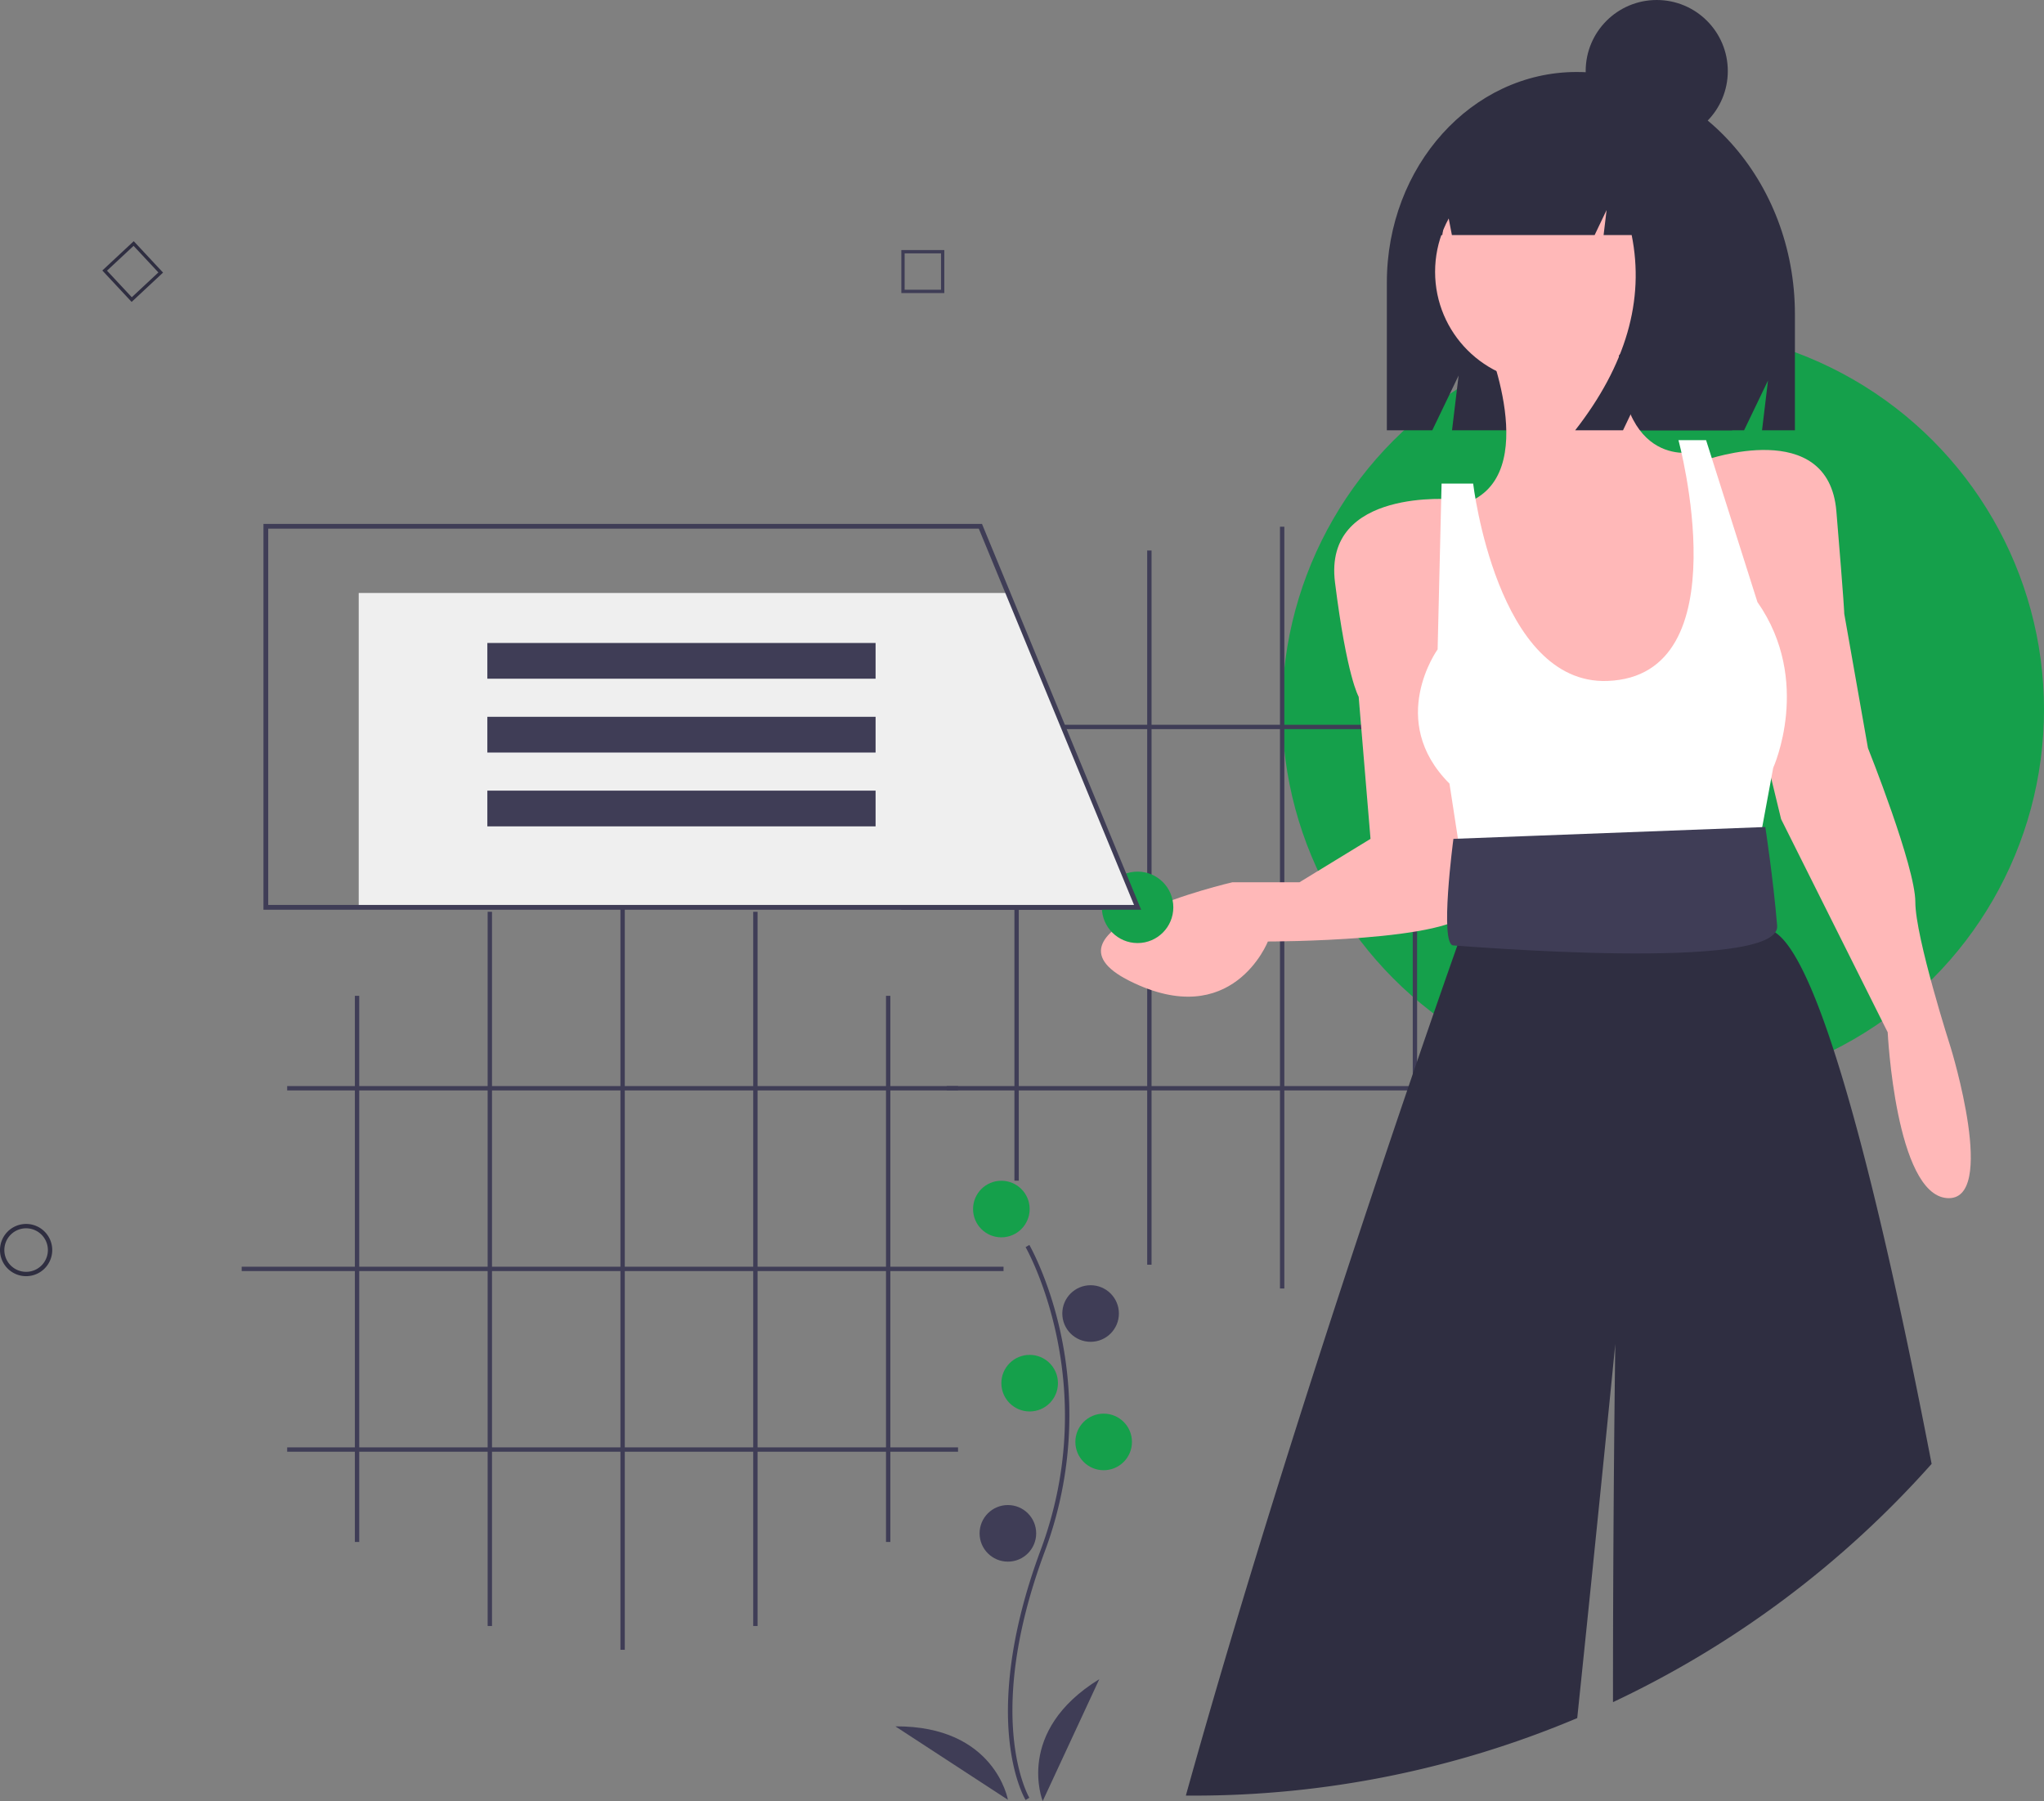 <svg xmlns="http://www.w3.org/2000/svg" id="e28f841e-1350-4768-a008-2029cc8c67c6" data-name="Layer 1" width="939.033" height="827.5" viewBox="0 0 939.033 827.5" class="injected-svg gridItem__media" xmlns:xlink="http://www.w3.org/1999/xlink"><rect x="0" y="0" width="939.033" height="827.5" fill="#808080" stroke="none"/><title>services</title><path d="M601.663,863.271c-.229-.375-5.641-9.41-7.517-28.172-1.721-17.213-.614-46.227,14.433-86.698,28.506-76.671-6.569-138.533-6.928-139.149l1.73-1.004c.091.156,9.142,15.929,14.488,41.044a179.061,179.061,0,0,1-7.416,99.807c-28.457,76.54-7.301,112.773-7.084,113.131Z" transform="translate(-130.483 -36.25)" fill="#3F3D56"></path><circle cx="460.033" cy="555.5" r="13" fill="#15A04B"></circle><circle cx="501.033" cy="603.5" r="13" fill="#3F3D56"></circle><circle cx="473.033" cy="635.5" r="13" fill="#15A04B"></circle><circle cx="507.033" cy="662.5" r="13" fill="#15A04B"></circle><circle cx="463.033" cy="704.5" r="13" fill="#3F3D56"></circle><path d="M609.517,863.75s-13-32,26-56Z" transform="translate(-130.483 -36.25)" fill="#3F3D56"></path><path d="M593.529,863.17s-5.916-34.029-51.709-33.738Z" transform="translate(-130.483 -36.25)" fill="#3F3D56"></path><rect x="163.033" y="457.54" width="2" height="250.92" fill="#3F3D56"></rect><rect x="224.033" y="418.93" width="2" height="328.14" fill="#3F3D56"></rect><rect x="285.033" y="408" width="2" height="350" fill="#3F3D56"></rect><rect x="346.033" y="418.93" width="2" height="328.14" fill="#3F3D56"></rect><rect x="407.033" y="457.54" width="2" height="250.92" fill="#3F3D56"></rect><rect x="131.933" y="499" width="308.2" height="2" fill="#3F3D56"></rect><rect x="111.033" y="582" width="350" height="2" fill="#3F3D56"></rect><rect x="131.933" y="665" width="308.2" height="2" fill="#3F3D56"></rect><circle cx="764.033" cy="326" r="175" fill="#15A04B"></circle><rect x="466.033" y="291.54" width="2" height="250.92" fill="#3F3D56"></rect><rect x="527.033" y="252.93" width="2" height="328.14" fill="#3F3D56"></rect><rect x="588.033" y="242" width="2" height="350" fill="#3F3D56"></rect><rect x="649.033" y="252.93" width="2" height="328.14" fill="#3F3D56"></rect><rect x="710.033" y="291.54" width="2" height="250.92" fill="#3F3D56"></rect><rect x="434.933" y="333" width="308.2" height="2" fill="#3F3D56"></rect><rect x="414.033" y="416" width="350" height="2" fill="#3F3D56"></rect><rect x="434.933" y="499" width="308.2" height="2" fill="#3F3D56"></rect><path d="M854.782,69.328h-0c-48.139,0-87.164,43.309-87.164,96.733v67.876h20.876l12.086-25.149-3.021,25.149H931.738l10.987-22.862-2.747,22.862h15.107V180.642C955.086,119.165,910.178,69.328,854.782,69.328Z" transform="translate(-130.483 -36.25)" fill="#2F2E41"></path><path d="M812.708,191.323s27.206,63.48-9.069,76.176l36.274,119.706,61.667-3.627,16.324-39.902-3.627-59.853-5.441-39.902s-38.088,9.069-34.461-58.039Z" transform="translate(-130.483 -36.25)" fill="#FFB8B8"></path><path d="M798.198,265.686s-59.853-5.441-54.412,38.088,10.882,52.598,10.882,52.598l5.441,65.294-32.647,19.951H696.63s-94.314,21.765-47.157,45.343,63.48-18.137,63.48-18.137,87.059,0,92.5-14.51S798.198,265.686,798.198,265.686Z" transform="translate(-130.483 -36.25)" fill="#FFB8B8"></path><path d="M914.277,247.549s56.225-19.951,59.853,23.578,3.627,47.157,3.627,47.157l10.882,61.667s21.765,54.412,21.765,70.735,16.324,67.108,16.324,67.108,21.765,70.735-1.814,68.922S997.708,510.539,997.708,510.539l-48.971-97.941-14.51-59.853Z" transform="translate(-130.483 -36.25)" fill="#FFB8B8"></path><path d="M807.267,258.431H792.757l-1.814,76.176s-23.578,32.647,5.441,61.667l7.255,47.157L936.041,437.99l9.069-48.971s18.137-39.902-7.255-76.176l-23.578-74.363H901.581s29.405,108.421-32.647,110.637C818.149,350.931,807.267,258.431,807.267,258.431Z" transform="translate(-130.483 -36.25)" fill="#FFFFFF"></path><path d="M1017.887,708.83a455.424,455.424,0,0,1-146.38,109.47c-.02-90.76,1.05-164.48,1.05-164.48s-7.7,77.9-17.48,171.81a452.43,452.43,0,0,1-176.56,35.62c-1.08,0-2.16,0-3.24-.02,49.9-179.3,122.69-384.8,124.7-390.47a1.264,1.264,0,0,0,.04-.12l4.39-14.64,1.87-6.23,1.96-6.53,2.66-8.88,117.89-3.62,3.3,7.41,11.21,25.23a9.733,9.733,0,0,1,2.75,1.29C967.267,478.6,994.017,584.92,1017.887,708.83Z" transform="translate(-130.483 -36.25)" fill="#2F2E41"></path><path d="M941.483,416.225,798.198,421.666s-6.539,48.971,0,48.971c1.814,0,150.539,12.696,148.725-9.069S941.483,416.225,941.483,416.225Z" transform="translate(-130.483 -36.25)" fill="#3F3D56"></path><circle cx="710.257" cy="124.885" r="50.962" fill="#FFB8B8"></circle><path d="M879.562,95.975C870.81,84.706,857.902,77.568,843.492,77.568h-1.711c-32.995,0-59.742,29.857-59.742,66.687v0h11.056l1.785-13.59,2.618,13.59h65.571l5.494-11.498-1.373,11.498h12.9q9.029,44.841-25.947,89.682H876.116l10.987-22.995-2.747,22.995h41.888l8.24-52.89C934.485,141.438,911.471,107.85,879.562,95.975Z" transform="translate(-130.483 -36.25)" fill="#2F2E41"></path><circle cx="761.122" cy="32.647" r="32.647" fill="#2F2E41"></circle><circle cx="522.62" cy="416.88" r="16.414" fill="#15A04B"></circle><polygon points="522.62 416.88 164.803 416.88 164.803 272.44 462.437 272.44 522.62 416.88" fill="#EFEFEF"></polygon><path d="M654.738,454.224H251.517v-177.267h330.099l.279.677ZM253.705,452.035h397.763L580.151,279.145H253.705Z" transform="translate(-130.483 -36.25)" fill="#3F3D56"></path><rect x="223.892" y="295.419" width="178.361" height="16.414" fill="#3F3D56"></rect><rect x="223.892" y="329.34" width="178.361" height="16.414" fill="#3F3D56"></rect><rect x="223.892" y="363.262" width="178.361" height="16.414" fill="#3F3D56"></rect><path d="M142.483,622.596a12,12,0,1,1,12-12A12.014,12.014,0,0,1,142.483,622.596Zm0-22a10,10,0,1,0,10,10A10.011,10.011,0,0,0,142.483,600.596Z" transform="translate(-130.483 -36.25)" fill="#2F2E41"></path><path d="M564.311,170.886H544.57V151.145h19.741Zm-18.223-1.519h16.704v-16.704H546.088Z" transform="translate(-130.483 -36.25)" fill="#3F3D56"></path><path d="M190.955,174.966l-13.465-14.436,14.436-13.465L205.391,161.501ZM179.636,160.605l11.394,12.215,12.215-11.394L191.851,149.211Z" transform="translate(-130.483 -36.25)" fill="#2F2E41"></path></svg>